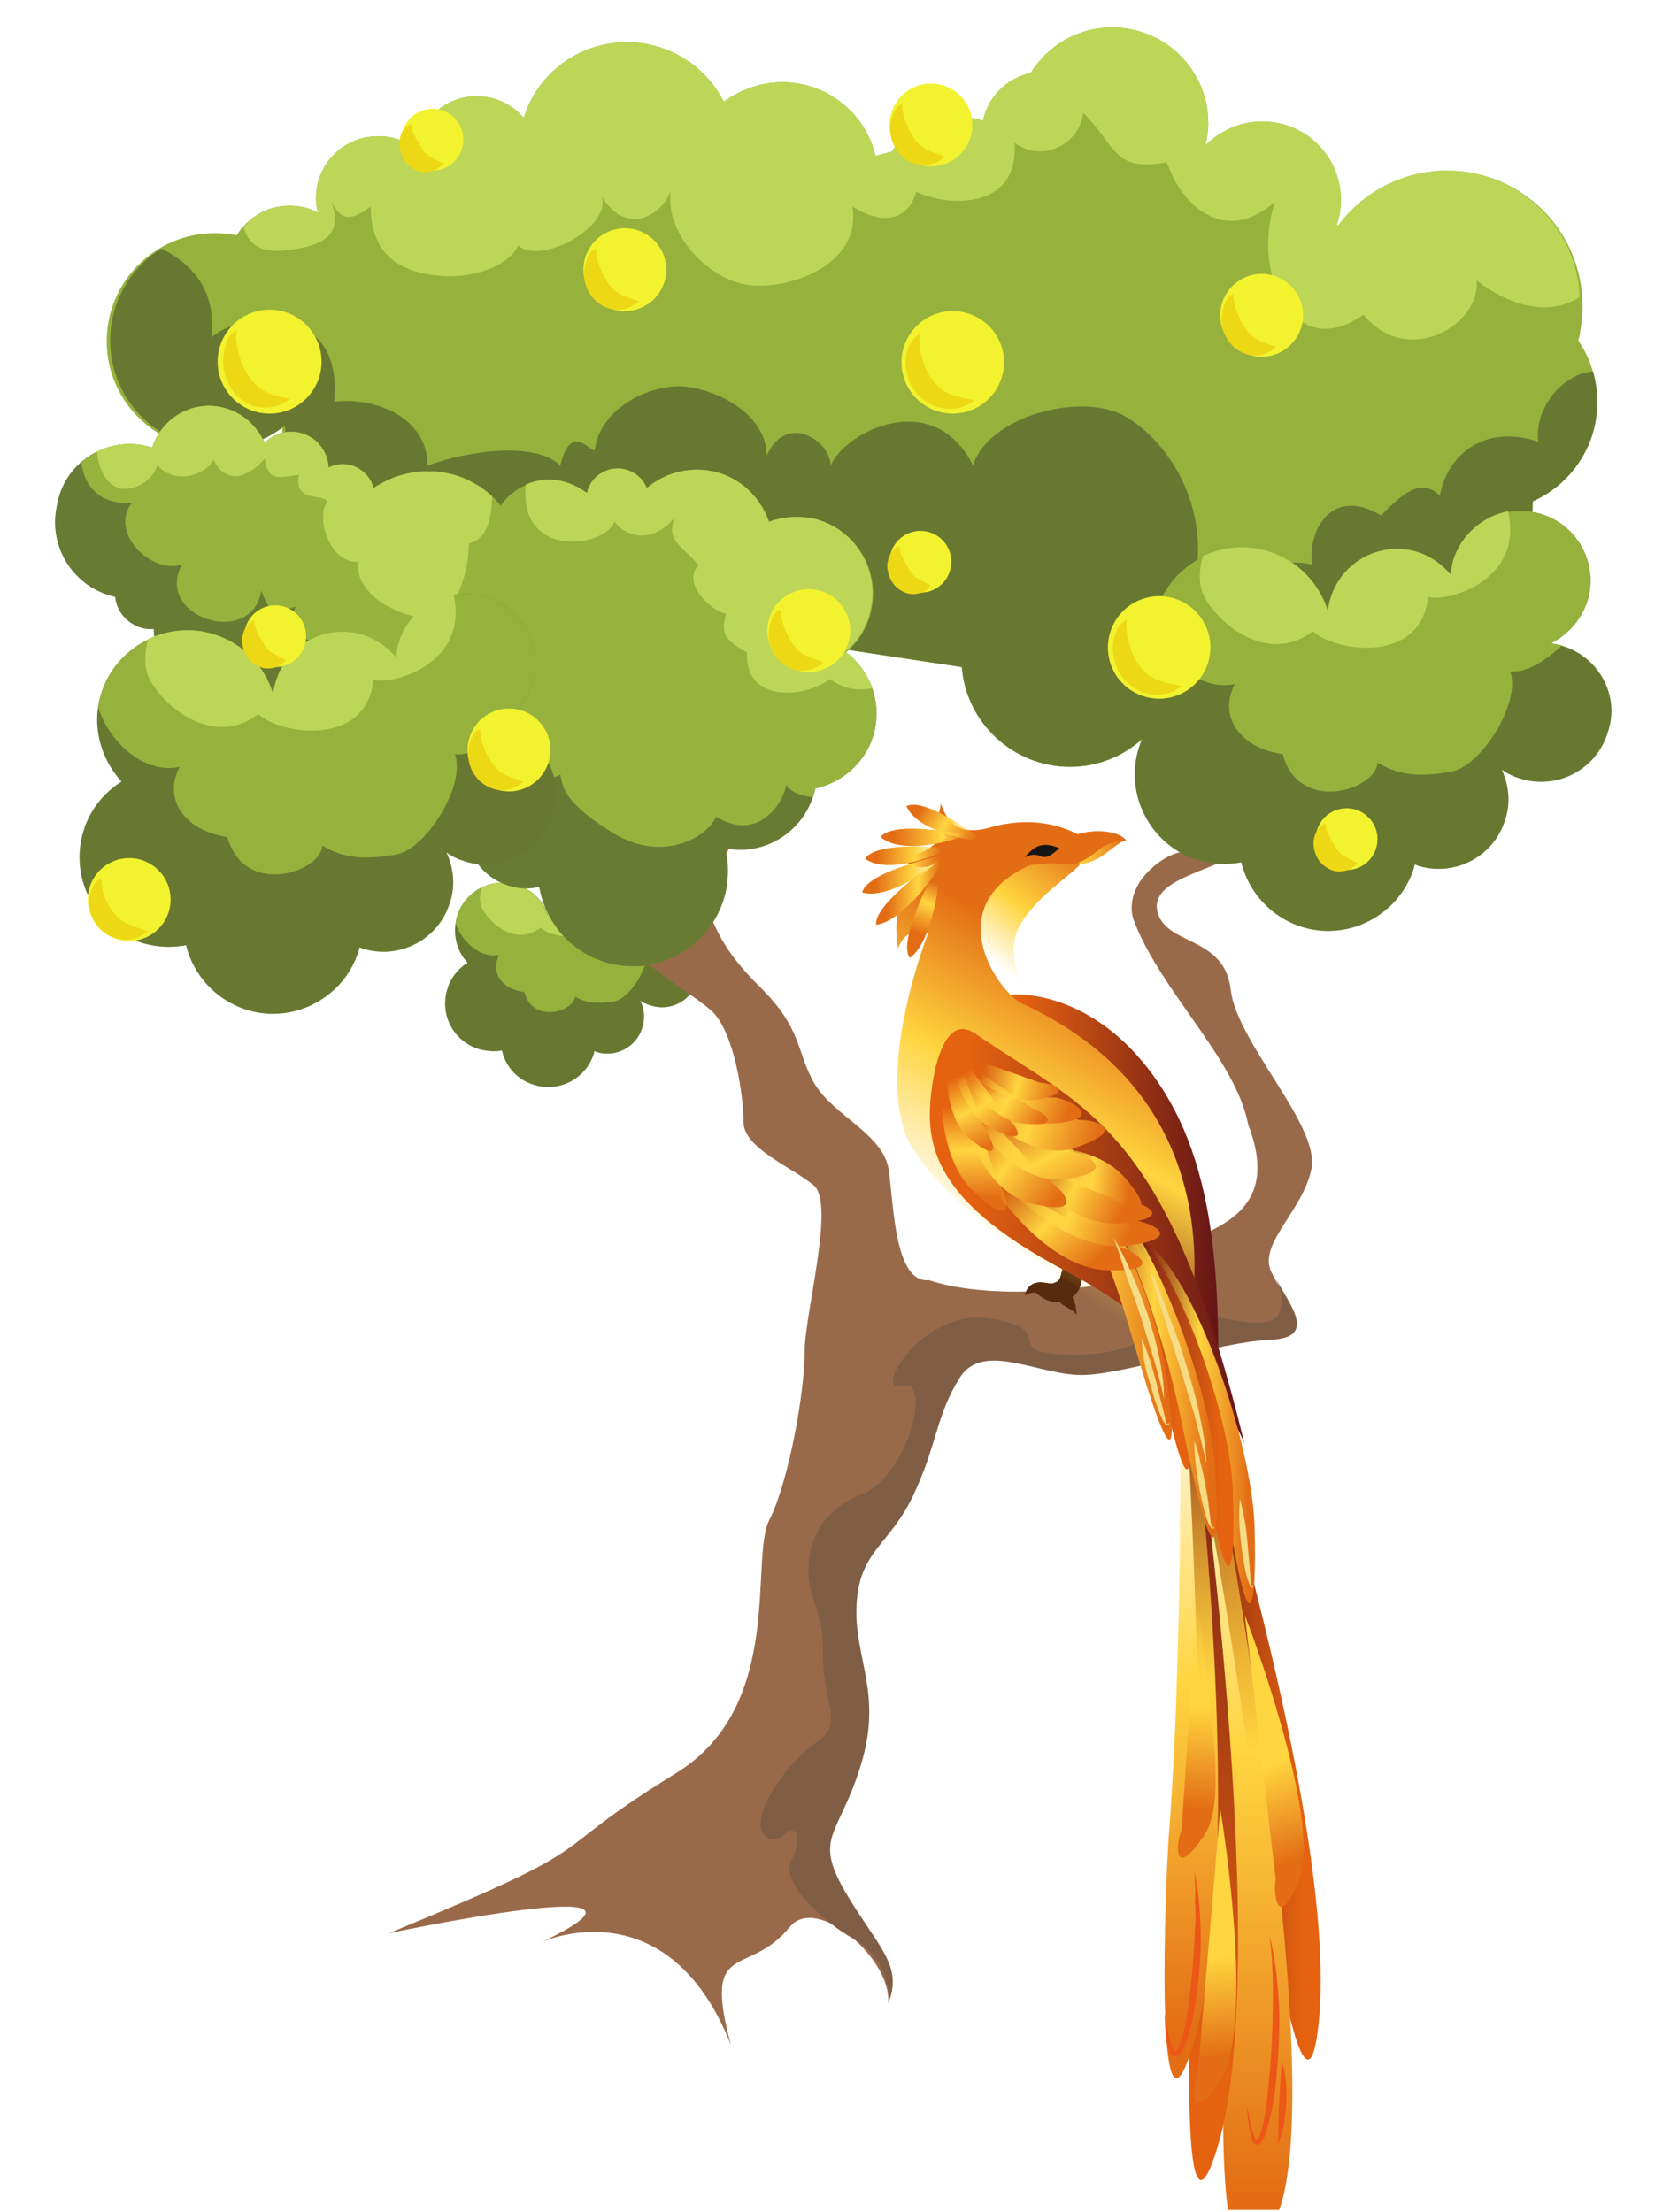 <?xml version="1.0" encoding="utf-8"?>
<!-- Generator: Adobe Illustrator 24.0.2, SVG Export Plug-In . SVG Version: 6.00 Build 0)  -->
<svg version="1.1" id="Layer_1" xmlns="http://www.w3.org/2000/svg" xmlns:xlink="http://www.w3.org/1999/xlink" x="0px" y="0px"
	 viewBox="0 0 239 315" style="enable-background:new 0 0 239 315;" xml:space="preserve">
<style type="text/css">
	.st0{fill:#687831;}
	.st1{fill:#97B13D;}
	.st2{fill:#BDD657;}
	.st3{fill:#996A4A;}
	.st4{fill:#697B33;}
	.st5{fill:#98B23E;}
	.st6{fill:#805E45;}
	.st7{fill:#F2F22F;}
	.st8{fill:#EDD815;}
	.st9{fill:#562B0E;}
	.st10{fill:url(#SVGID_1_);}
	.st11{fill:url(#SVGID_2_);}
	.st12{fill:url(#SVGID_3_);}
	.st13{fill:url(#SVGID_4_);}
	.st14{fill:url(#SVGID_5_);}
	.st15{fill:url(#SVGID_6_);}
	.st16{fill:url(#SVGID_7_);}
	.st17{fill:url(#SVGID_8_);}
	.st18{fill:url(#SVGID_9_);}
	.st19{fill:url(#SVGID_10_);}
	.st20{fill:url(#SVGID_11_);}
	.st21{fill:url(#SVGID_12_);}
	.st22{fill:url(#SVGID_13_);}
	.st23{fill:#171516;}
	.st24{fill:url(#SVGID_14_);}
	.st25{fill:url(#SVGID_15_);}
	.st26{fill:url(#SVGID_16_);}
	.st27{fill:url(#SVGID_17_);}
	.st28{fill:url(#SVGID_18_);}
	.st29{fill:url(#SVGID_19_);}
	.st30{fill:url(#SVGID_20_);}
	.st31{fill:url(#SVGID_21_);}
	.st32{fill:url(#SVGID_22_);}
	.st33{fill:url(#SVGID_23_);}
	.st34{fill:url(#SVGID_24_);}
	.st35{fill:url(#SVGID_25_);}
	.st36{fill:url(#SVGID_26_);}
	.st37{fill:url(#SVGID_27_);}
	.st38{fill:url(#SVGID_28_);}
	.st39{fill:url(#SVGID_29_);}
	.st40{fill:url(#SVGID_30_);}
	.st41{fill:url(#SVGID_31_);}
	.st42{fill:#F6DC85;}
	.st43{fill:url(#SVGID_32_);}
	.st44{fill:#EC5617;}
	.st45{fill:url(#SVGID_33_);}
	.st46{fill:url(#SVGID_34_);}
	.st47{fill:url(#SVGID_35_);}
	.st48{fill:url(#SVGID_36_);}
</style>
<g>
	<path class="st0" d="M95.8,133.1c-0.3-0.1-0.6-0.2-0.9-0.2c1.3-0.6,2.3-1.7,2.8-3.2c0.9-2.8-0.7-5.8-3.5-6.6s-5.8,0.7-6.6,3.5
		c-0.1,0.4-0.2,0.7-0.2,1.1c-0.6-0.8-1.5-1.4-2.5-1.7c-2.8-0.9-5.8,0.7-6.6,3.5c-0.1,0.3-0.2,0.6-0.2,1c-0.6-2.1-2.3-3.8-4.5-4.5
		c-3.6-1.1-7.4,0.9-8.5,4.5c-0.7,2.4-0.1,4.9,1.5,6.6c-1.3,0.8-2.4,2.1-2.9,3.8c-1.1,3.6,0.9,7.4,4.5,8.5c1.1,0.3,2.3,0.4,3.3,0.2
		c0.5,2.3,2.2,4.2,4.6,4.9c3.6,1.1,7.4-0.9,8.5-4.5c0-0.1,0-0.2,0.1-0.3c0.1,0,0.2,0.1,0.2,0.1c2.8,0.9,5.8-0.7,6.6-3.5
		c0.4-1.3,0.3-2.6-0.3-3.8c0.4,0.3,0.9,0.5,1.5,0.7c2.8,0.9,5.8-0.7,6.6-3.5C100.2,136.9,98.6,133.9,95.8,133.1z"/>
	<path class="st1" d="M94.9,132.9c1.3-0.6,2.3-1.7,2.8-3.2c0.9-2.8-0.7-5.8-3.5-6.6s-5.8,0.7-6.6,3.5c-0.1,0.4-0.2,0.7-0.2,1.1
		c-0.6-0.8-1.5-1.4-2.5-1.7c-2.8-0.9-5.8,0.7-6.6,3.5c-0.1,0.3-0.2,0.6-0.2,1c-0.6-2.1-2.3-3.8-4.5-4.5c-3.6-1.1-7.4,0.9-8.5,4.5
		c-0.1,0.3-0.2,0.7-0.2,1c0.9,2.7,3.6,5,6.2,4.5c-1.2,2.3,0.1,4.8,3.6,5.3c1.2,4.6,7.1,2.7,7.2,0.6c1.8,1.1,3.4,1,5.6,0.7
		c2.2-0.4,5.3-5.2,4.5-7.6c1.2,0.2,2.6-0.7,3.9-1.9C95.4,133,95.2,132.9,94.9,132.9z"/>
	<path class="st2" d="M87.5,126.6c-0.1,0.4-0.2,0.7-0.2,1.1c-0.6-0.8-1.5-1.4-2.5-1.7c-2.8-0.9-5.8,0.7-6.6,3.5
		c-0.1,0.3-0.2,0.6-0.2,1c-0.6-2.1-2.3-3.8-4.5-4.5c-1.7-0.5-3.4-0.3-4.9,0.4c-0.3,1-0.4,2.2,0.2,3.2c1,1.9,4.7,5.2,8.2,2.5
		c1.6,1.6,8.2,2.5,8.7-2.6c1.4,0.4,7.3-1.2,6.1-6.5C89.8,123.3,88.1,124.6,87.5,126.6z"/>
</g>
<path class="st3" d="M55.4,275.3c33-13.6,20.3-10.1,40.9-22.8c15.6-9.6,10.4-30.6,13.3-36.1c2.8-5.6,5-18.2,5-23.8
	c0-5.6,4.4-21.2,1.3-23.8c-3.1-2.6-10-5.3-10-9c0-3.7-1.3-12.9-4.6-15.9c-3.3-3-14.9-8.9-11.1-12.6c3.7-3.7,2.9-8.3,6-10.4
	c3.2-2,9-10,2.5-14.7c-6.5-4.7-13.7-5.3-16.3-2.2c-2.6,3.1-5.4,5-5,2c0.4-3-1.3-3.5-4.6-3.8c-1.7-0.1-3.5-1.1-4.9-2.3l5-2.5
	c0.6,0.3,1.4,0.6,2.5,0.7c4.5,0.6,7.8,0.8,12.3,0.5c4.5-0.3,9.3-2.7,11.9-1.2c1.2,0.7,3.4,2.1,5.6,3.9c0.4,0.5,0.9,0.9,1.4,1.3
	c0.4,0.3,0.8,0.6,1.2,0.9c-0.1,0-0.2,0-0.2-0.1c1.6,1.5,2.8,3.2,3.2,4.7c1.1,4.1-12.3,17.9-10.7,20.3c1.7,2.4,1.7,5.8,8,12
	c6.3,6.2,5.2,9.2,7.9,13.9c2.8,4.7,9.9,7.2,10.6,12.4c0.7,5.2,0.9,16.1,5.7,15.6c11.4,3.8,33.5,0.3,34.4-3.4c1-3.7,17-3.4,11.1-18.7
	c-1.8-9.4-12.4-18.9-16.3-29.1c-0.8-2.1-0.3-5.7,4-8.6c4.9-3.3,11.3,0.5,10.8-6.2c-0.5-6.7-1.6-5.2,1.9-11.1
	c3.6-5.9,9.9-6.2,7.3-1.2c-2.6,5-4.3,6.3-4.7,12.1c-0.4,5.8-2.5,4.4-6.6,6.5c-4.1,2-10.8,3.4-9.2,7.7c1.6,4.3,9.5,3.2,10.3,10.7
	c0.9,7.5,12.7,19.3,11.5,25.4c-1.2,6.1-7.7,10.7-5.7,14.8c2,4.1,6.8,9.2-0.4,9.5c-7.3,0.3-19.9,4.7-26.3,5c-6.3,0.3-14.5-5-17.9,0.4
	c-3.4,5.4-3.2,9.5-6.6,16.7c-3.4,7.2-7.7,7.9-8.1,15.6c-0.4,7.6,3.8,12.5,0.6,22.9c-3.2,10.4-7,10.1-1.8,18.7
	c4.3,7.1,7.6,10.3,5.9,15.3c0.6-6.3-10.2-15.6-14-10.9c-6,7.4-12.5,1.5-8.4,16.8c-10-25.3-30.9-12.6-26.6-14.8
	C98.9,266.1,55.4,275.3,55.4,275.3z"/>
<g>
	<path class="st1" d="M227.5,57.3c0-3.3-1-6.3-2.7-8.8c0.4-1.6,0.6-3.2,0.6-4.9c0-10.7-8.6-19.3-19.3-19.3c-6.3,0-12,3.1-15.5,7.8
		l-0.2-0.1c0.4-1.1,0.6-2.3,0.6-3.5c0-6.2-5-11.2-11.2-11.2c-3.2,0-6,1.3-8.1,3.4c0.2-1,0.4-2,0.4-3.1c0-7.6-6.1-13.7-13.7-13.7
		c-4.9,0-9.2,2.6-11.6,6.5c-3.4,0.7-6.1,3.4-6.8,6.8c-1.2-0.4-2.4-0.6-3.7-0.6c-3.9,0-7.3,2-9.3,5l-2.3,0.6
		c-1.4-6-6.8-10.5-13.3-10.5c-3.1,0-6,1.1-8.3,2.8c-2.5-5-7.8-8.5-13.8-8.5c-6.9,0-12.8,4.5-14.7,10.8c-1.6-1.9-4-3.1-6.7-3.1
		c-4.4,0-8,3.2-8.7,7.5c-1.5-1.2-3.3-1.8-5.4-1.8c-4.8,0-8.8,3.9-8.8,8.8c0,0.7,0.1,1.4,0.3,2.1c-1.2-0.7-2.6-1-4.1-1
		c-3.2,0-5.9,1.7-7.5,4.2c-1-0.2-2-0.3-3.1-0.3c-8.5,0-15.4,6.9-15.4,15.4S22.2,64,30.7,64c3.6,0,6.9-1.2,9.5-3.3c0,0.2,0,0.3,0,0.5
		c0,7.6,6.1,13.7,13.7,13.7c1.5,0,2.9-0.2,4.2-0.7L69,84.7L137,95c0.6,7.9,7.3,14.2,15.4,14.2c5.5,0,10.3-2.9,13-7.2
		c3.5,5.2,9.4,8.6,16.1,8.6c10.7,0,19.3-8.6,19.3-19.3c0-0.1,0-0.3,0-0.4c9.8-0.9,17.5-9.1,17.5-19.2c0-0.1,0-0.2,0-0.3
		C223.7,69,227.5,63.6,227.5,57.3z"/>
	<path class="st2" d="M206.1,24.3c-6.3,0-12,3.1-15.5,7.8l-0.2-0.1c0.4-1.1,0.6-2.3,0.6-3.5c0-6.2-5-11.2-11.2-11.2
		c-3.2,0-6,1.3-8.1,3.4c0.2-1,0.4-2,0.4-3.1c0-7.6-6.1-13.7-13.7-13.7c-4.9,0-9.2,2.6-11.6,6.5c-3.4,0.7-6.1,3.4-6.8,6.8
		c-1.2-0.4-2.4-0.6-3.7-0.6c-3.9,0-7.3,2-9.3,5l-2.3,0.6c-1.4-6-6.8-10.5-13.3-10.5c-3.1,0-6,1.1-8.3,2.8c-2.5-5-7.8-8.5-13.8-8.5
		c-6.9,0-12.8,4.5-14.7,10.8c-1.6-1.9-4-3.1-6.7-3.1c-4.4,0-8,3.2-8.7,7.5c-1.5-1.2-3.3-1.8-5.4-1.8c-4.8,0-8.8,3.9-8.8,8.8
		c0,0.7,0.1,1.4,0.3,2.1c-1.2-0.7-2.6-1-4.1-1c-2.6,0-4.9,1.2-6.5,3c0.5,2,1.9,3.7,5.5,3.4c7-0.7,8.4-2.8,7-7
		c1.4,2.8,2.8,2.8,5.6,0.7c0,6.3,3.5,9.1,9.1,9.8c5.6,0.7,10.5-1.4,11.9-4.2c3.5,2.8,13.3-2.8,11.9-7c3.5,5.6,8.4,2.8,9.8-0.7
		c-0.7,6.3,5.6,12.6,11.2,13.3c5.6,0.7,16.1-2.8,14.7-11.2c5.6,3.5,8.4,0.7,9.1-2.1c4.2,2.1,14.7,2.8,14-7c3.5,2.8,9.1,0.7,9.8-4.2
		c4.9,4.9,4.2,8.4,11.9,7c2.1,6.3,8.4,11.9,15.4,5.6c-3.5,10.5,2.8,23.1,12.6,16.1c6.3,7.7,16.8,1.4,16.1-4.9
		c2.8,2.3,9.3,5.9,14.7,2.4C224.6,32.2,216.2,24.3,206.1,24.3z"/>
	<path class="st0" d="M227.5,57.3c0-1.5-0.2-3-0.6-4.4c-4.3,0.3-8.4,5.2-7.8,10c-8.4-2.8-13.3,2.8-14,7.7c-2.8-2.8-5.6,0-8.4,2.8
		c-7-4.2-10.5,2.1-9.8,7c-3.5-0.7-5.6-0.7-7.7,7c-2.8-2.8-5.6-4.2-10.5,0c5.6-13.3-2.1-24.5-8.4-28.1s-19.6,0-21.7,7
		c-5.6-11.2-18.2-4.9-20.3,0c0-3.5-6.3-7.7-9.1-1.4c0-5.6-6.3-9.1-11.2-9.8c-4.9-0.7-12.6,2.8-13.3,9.1c-1.4-0.7-3.5-3.5-4.9,2.1
		c-3.5-3.5-13.3-2.1-18.9,0c0-7-7.7-9.8-13.3-9.1c1.4-14.7-14-12.6-17.5-9.1c0.8-6.9-2.9-10.6-7.1-12.7c-4.4,2.7-7.3,7.6-7.3,13.1
		c0,8.5,6.9,15.4,15.4,15.4c3.6,0,6.9-1.2,9.5-3.3c0,0.2,0,0.3,0,0.5c0,7.6,6.1,13.7,13.7,13.7c1.5,0,2.9-0.2,4.2-0.7L69,84.7
		L137,95c0.6,7.9,7.3,14.2,15.4,14.2c5.5,0,10.3-2.9,13-7.2c3.5,5.2,9.4,8.6,16.1,8.6c10.7,0,19.3-8.6,19.3-19.3c0-0.1,0-0.3,0-0.4
		c9.8-0.9,17.5-9.1,17.5-19.2c0-0.1,0-0.2,0-0.3C223.7,69,227.5,63.6,227.5,57.3z"/>
</g>
<g>
	<path class="st4" d="M20.8,63.5c0.3,0.1,0.6,0.2,0.9,0.2c1.3-4.1,5.6-6.7,9.9-5.7c2.8,0.6,5,2.6,6.1,5.1c1.2-1.3,3.1-1.9,4.9-1.5
		c2.4,0.5,4.1,2.6,4.2,5c0.9-0.5,1.9-0.6,3-0.4c1.7,0.4,3,1.7,3.4,3.3c3-2,6.7-2.9,10.6-2.1c3.1,0.7,5.7,2.3,7.5,4.6
		c1.9-2.7,5.3-4.2,8.8-3.4c1.3,0.3,2.5,0.9,3.6,1.7c0,0,0,0,0,0c0.5-2.4,2.9-3.9,5.3-3.4c1.5,0.3,2.7,1.4,3.2,2.7
		c2.5-2.1,5.9-3.1,9.4-2.4c3.9,0.8,6.8,3.7,8,7.2c1.9-0.7,4.1-0.9,6.2-0.5c5.9,1.3,9.6,7.1,8.3,13c-0.5,2.4-1.8,4.5-3.6,6
		c3.3,2.5,5,6.7,4.1,11c-0.9,4.3-4.4,7.5-8.5,8.4c0,0,0,0,0,0.1c-1.3,5.8-7,9.6-12.8,8.4c0.5,1.9,0.5,4,0.1,6.1
		c-1.6,7.3-8.8,12-16.1,10.4c-5.6-1.2-9.6-5.7-10.5-11c-1.2,0.3-2.5,0.3-3.7,0c-3.7-0.8-6.4-4-6.7-7.6c-1.8,1.2-4.1,1.6-6.4,1.1
		c-3.4-0.7-5.9-3.4-6.5-6.6c-2.3,0.9-4.9,1.1-7.5,0.5c-4.4-0.9-7.8-3.9-9.5-7.7c-0.6,0-1.2-0.1-1.8-0.2c-3.9-0.9-6.6-4.3-6.7-8.1
		c-3.6-1.1-6.1-4.4-6.1-8.1c-0.5,0-0.9,0-1.4-0.1c-2.3-0.5-3.9-2.4-4.1-4.5c0,0,0,0,0,0c-5.9-1.3-9.6-7.1-8.3-13
		C9.1,65.9,15,62.2,20.8,63.5z"/>
	<path class="st5" d="M20.8,63.5c0.3,0.1,0.6,0.2,0.9,0.2c1.3-4.1,5.6-6.7,9.9-5.7c2.8,0.6,5,2.6,6.1,5.1c1.2-1.3,3.1-1.9,4.9-1.5
		c2.4,0.5,4.1,2.6,4.2,5c0.9-0.5,1.9-0.6,3-0.4c1.7,0.4,3,1.7,3.4,3.3c3-2,6.7-2.9,10.6-2.1c3.1,0.7,5.7,2.3,7.5,4.6
		c1.9-2.7,5.3-4.2,8.8-3.4c1.3,0.3,2.5,0.9,3.6,1.7c0,0,0,0,0,0c0.5-2.4,2.9-3.9,5.3-3.4c1.5,0.3,2.7,1.4,3.2,2.7
		c2.5-2.1,5.9-3.1,9.4-2.4c3.9,0.8,6.8,3.7,8,7.2c1.9-0.7,4.1-0.9,6.2-0.5c5.9,1.3,9.6,7.1,8.3,13c-0.5,2.4-1.8,4.5-3.6,6
		c3.3,2.5,5,6.7,4.1,11c-0.9,4.3-4.4,7.5-8.5,8.4c0,0,0,0,0,0.1c-0.1,0.4-0.2,0.7-0.3,1.1c-1.6-0.1-3-0.6-3.8-1.7
		c-0.6,2.9-4.2,8.1-10,4.5c-1.2,2.8-7.5,6.8-14.9,2.2s-6.9-6.9-7.3-8.2c-2.8,1.8-9.1-2.6-6.2-7.4c-4.2-0.3-5.9-0.7-5-4.7
		c-3.2,6.5-10.3,8.6-14.7,6.5c-4.4-2.2-9.5-6.3-7-12.4c-4-0.9-6-3.1-4.8-5.9c-2.6,0.7-3.4,1.7-4.9-2.3c-1.2,8.2-15.3,3.9-11.3-3.7
		c-4.5,1.4-10.4-4.7-7.1-8.8c-3.1,0.3-6.7-1.1-7.2-5.8C14.1,63.7,17.4,62.7,20.8,63.5z"/>
	<path class="st2" d="M74.9,69c1.6-0.7,3.3-0.9,5.1-0.5c1.3,0.3,2.5,0.9,3.6,1.7c0,0,0,0,0,0c0.5-2.4,2.9-3.9,5.3-3.4
		c1.5,0.3,2.7,1.4,3.2,2.7c2.5-2.1,5.9-3.1,9.4-2.4c3.9,0.8,6.8,3.7,8,7.2c1.9-0.7,4.1-0.9,6.2-0.5c5.9,1.3,9.6,7.1,8.3,13
		c-0.5,2.4-1.8,4.5-3.6,6c1.8,1.3,3.1,3.1,3.8,5.2c-1.8,0.4-4,0.2-6-1.3c-3.6,2.8-12.2,3.4-11.8-3.8c-3.8-2-3.5-3.2-3-5.5
		c-2.3-0.5-6.3-4.4-3.9-6.9c-2.4-2.9-4.7-3.4-3.4-6.8c-2.5,3.1-6.2,3.5-8.6,0.6C86.2,78,73.8,79.7,74.9,69z"/>
	<path class="st2" d="M20.8,63.5c0.3,0.1,0.6,0.2,0.9,0.2c1.3-4.1,5.6-6.7,9.9-5.7c2.8,0.6,5,2.6,6.1,5.1c1.2-1.3,3.1-1.9,4.9-1.5
		c2.4,0.5,4.1,2.6,4.2,5c0.9-0.5,1.9-0.6,3-0.4c1.7,0.4,3,1.7,3.4,3.3c3-2,6.7-2.9,10.6-2.1c2.4,0.5,4.6,1.7,6.3,3.3
		c-0.1,3-0.6,6-3.3,6.7c-0.2,6.6-3.1,11.4-7.7,10.4s-8.7-4.3-8-7.8c-4.3,0.3-6.1-6.5-4.5-8.5c-0.3-1.3-4.9,0.2-4-3.9
		c-3.1,0.5-4.4,0.9-4.9-2.3c-1.7,2.1-5.2,4.3-7.3,0.2c-1.1,2.2-5.6,3.6-8,0.7c-0.7,3.2-7.6,6.5-8.6-1.9
		C15.9,63.3,18.4,62.9,20.8,63.5z"/>
</g>
<g>
	<path class="st0" d="M222.6,92c-0.6-0.2-1.1-0.3-1.7-0.4c2.4-1.2,4.3-3.3,5.2-6c1.6-5.2-1.3-10.8-6.6-12.4s-10.8,1.3-12.4,6.6
		c-0.2,0.7-0.3,1.4-0.4,2.1c-1.2-1.4-2.8-2.6-4.7-3.2c-5.2-1.6-10.8,1.3-12.4,6.6c-0.2,0.6-0.3,1.2-0.4,1.8
		c-1.2-3.9-4.2-7.2-8.5-8.5c-6.7-2.1-13.9,1.7-16,8.4c-1.4,4.5-0.1,9.2,2.9,12.5c-2.5,1.6-4.5,4-5.4,7c-2.1,6.7,1.7,13.9,8.4,16
		c2.1,0.6,4.2,0.7,6.2,0.3c1,4.2,4.2,7.8,8.6,9.2c6.7,2.1,13.9-1.7,16-8.4c0-0.2,0.1-0.3,0.1-0.5c0.2,0.1,0.3,0.1,0.5,0.2
		c5.2,1.6,10.8-1.3,12.4-6.6c0.8-2.4,0.5-4.9-0.5-7.1c0.8,0.6,1.7,1,2.7,1.3c5.2,1.6,10.8-1.3,12.4-6.6
		C230.8,99.2,227.8,93.6,222.6,92z"/>
	<path class="st1" d="M220.9,91.6c2.4-1.2,4.3-3.3,5.2-6c1.6-5.2-1.3-10.8-6.6-12.4s-10.8,1.3-12.4,6.6c-0.2,0.7-0.3,1.4-0.4,2.1
		c-1.2-1.4-2.8-2.6-4.7-3.2c-5.2-1.6-10.8,1.3-12.4,6.6c-0.2,0.6-0.3,1.2-0.4,1.8c-1.2-3.9-4.2-7.2-8.5-8.5
		c-6.7-2.1-13.9,1.7-16,8.4c-0.2,0.7-0.3,1.3-0.4,2c1.7,5.2,6.8,9.5,11.6,8.4c-2.3,4.2,0.2,9,6.8,10c2.3,8.6,13.3,5.1,13.5,1.2
		c3.3,2,6.3,2,10.5,1.3c4.2-0.7,10-9.8,8.4-14.3c2.2,0.3,4.9-1.4,7.4-3.7C221.9,91.8,221.4,91.7,220.9,91.6z"/>
	<path class="st2" d="M207,79.7c-0.2,0.7-0.3,1.4-0.4,2.1c-1.2-1.4-2.8-2.6-4.7-3.2c-5.2-1.6-10.8,1.3-12.4,6.6
		c-0.2,0.6-0.3,1.2-0.4,1.8c-1.2-3.9-4.2-7.2-8.5-8.5c-3.2-1-6.5-0.6-9.3,0.7c-0.5,2-0.7,4.1,0.3,5.9c1.9,3.6,8.9,9.7,15.4,4.8
		c3.1,2.9,15.4,4.8,16.4-4.9c2.6,0.8,13.7-2.2,11.4-12.2C211.3,73.5,208.2,76,207,79.7z"/>
</g>
<g>
	<path class="st0" d="M72.3,103.8c-0.6-0.2-1.1-0.3-1.7-0.4c2.4-1.2,4.3-3.3,5.2-6c1.6-5.2-1.3-10.8-6.6-12.4
		c-5.2-1.6-10.8,1.3-12.4,6.6c-0.2,0.7-0.3,1.4-0.4,2.1c-1.2-1.4-2.8-2.6-4.7-3.2c-5.2-1.6-10.8,1.3-12.4,6.6
		c-0.2,0.6-0.3,1.2-0.4,1.8c-1.2-3.9-4.2-7.2-8.5-8.5c-6.7-2.1-13.9,1.7-16,8.4c-1.4,4.5-0.1,9.2,2.9,12.5c-2.5,1.6-4.5,4-5.4,7
		c-2.1,6.7,1.7,13.9,8.4,16c2.1,0.6,4.2,0.7,6.2,0.3c1,4.2,4.2,7.8,8.6,9.2c6.7,2.1,13.9-1.7,16-8.4c0-0.2,0.1-0.3,0.1-0.5
		c0.2,0.1,0.3,0.1,0.5,0.2c5.2,1.6,10.8-1.3,12.4-6.6c0.8-2.4,0.5-4.9-0.5-7.1c0.8,0.6,1.7,1,2.7,1.3c5.2,1.6,10.8-1.3,12.4-6.6
		C80.5,111,77.5,105.4,72.3,103.8z"/>
	<path class="st1" d="M70.6,103.4c2.4-1.2,4.3-3.3,5.2-6c1.6-5.2-1.3-10.8-6.6-12.4c-5.2-1.6-10.8,1.3-12.4,6.6
		c-0.2,0.7-0.3,1.4-0.4,2.1c-1.2-1.4-2.8-2.6-4.7-3.2c-5.2-1.6-10.8,1.3-12.4,6.6c-0.2,0.6-0.3,1.2-0.4,1.8
		c-1.2-3.9-4.2-7.2-8.5-8.5c-6.7-2.1-13.9,1.7-16,8.4c-0.2,0.7-0.3,1.3-0.4,2c1.7,5.2,6.8,9.5,11.6,8.4c-2.3,4.2,0.2,9,6.8,10
		c2.3,8.6,13.3,5.1,13.5,1.2c3.3,2,6.3,2,10.5,1.3c4.2-0.7,10-9.8,8.4-14.3c2.2,0.3,4.9-1.4,7.4-3.7
		C71.6,103.6,71.1,103.5,70.6,103.4z"/>
	<path class="st2" d="M56.8,91.5c-0.2,0.7-0.3,1.4-0.4,2.1c-1.2-1.4-2.8-2.6-4.7-3.2c-5.2-1.6-10.8,1.3-12.4,6.6
		c-0.2,0.6-0.3,1.2-0.4,1.8c-1.2-3.9-4.2-7.2-8.5-8.5c-3.2-1-6.5-0.6-9.3,0.7c-0.5,2-0.7,4.1,0.3,5.9c1.9,3.6,8.9,9.7,15.4,4.8
		c3.1,2.9,15.4,4.8,16.4-4.9c2.6,0.8,13.7-2.2,11.4-12.2C61,85.3,57.9,87.8,56.8,91.5z"/>
</g>
<path class="st6" d="M181.3,181.3c2,4.1,6.8,9.2-0.4,9.5s-19.9,4.7-26.3,5c-6.3,0.3-14.5-5-17.9,0.4c-3.4,5.4-3.2,9.5-6.6,16.7
	c-3.4,7.2-7.7,7.9-8.1,15.6s3.8,12.5,0.6,22.9c-3.2,10.4-7,10.1-1.8,18.7c4.3,7.1,7.6,9.7,5.9,14.7c0,0,0-5.9-5.3-8.8
	c-3.3-1.8-10.4-7.7-8.7-11c1.7-3.3,0.7-5.4-1-3.7c-1.7,1.7-6.2,0.1-0.8-7.6s8.4-5,7.2-11c-1.9-9.1,0.2-7.8-2.2-14.8
	c-2-5.7-0.2-12.4,6.8-15.1c6.5-2.4,10.2-16.7,5.8-15.4c-4.4,1.3,2.8-11.4,12.9-9.6c10.1,1.8,0,5,11.7,5.1
	c11.8,0.1,12.3-6.5,17.7-5.7c5.4,0.7,9.9,2.3,11.3-0.1C183.4,184.6,181.3,181.3,181.3,181.3z"/>
<g>
	<circle class="st7" cx="135.7" cy="51.6" r="7.3"/>
	<g>
		<path class="st8" d="M131,47.5c-0.2,1.4,0.1,2.6,0.4,3.7c0.3,1.1,0.8,2.1,1.4,2.9c0.6,0.8,1.3,1.5,2.3,1.9c1,0.5,2.2,0.7,3.7,1
			c-1.1,0.9-2.6,1.4-4.2,1.2c-1.6-0.2-3.2-1.1-4.2-2.4c-1-1.3-1.4-2.9-1.4-4.4c0-0.8,0.2-1.5,0.5-2.2
			C129.9,48.5,130.4,47.9,131,47.5z"/>
	</g>
</g>
<g>
	<circle class="st7" cx="165.1" cy="92.2" r="7.3"/>
	<g>
		<path class="st8" d="M160.5,88.2c-0.2,1.4,0.1,2.6,0.4,3.7c0.3,1.1,0.8,2.1,1.4,2.9c0.6,0.8,1.3,1.5,2.3,1.9c1,0.5,2.2,0.7,3.7,1
			c-1.1,0.9-2.6,1.4-4.2,1.2c-1.6-0.2-3.2-1.1-4.2-2.4c-1-1.3-1.4-2.9-1.4-4.4c0-0.8,0.2-1.5,0.5-2.2
			C159.3,89.2,159.9,88.5,160.5,88.2z"/>
	</g>
</g>
<g>
	<circle class="st7" cx="115.2" cy="89.8" r="5.9"/>
	<g>
		<path class="st8" d="M111.2,86.8c0,1.2,0.3,2,0.6,2.8c0.3,0.8,0.7,1.5,1.1,2.1c0.4,0.6,0.9,1.1,1.6,1.5c0.7,0.4,1.6,0.7,2.8,1.1
			c-0.9,0.8-2,1.3-3.4,1.2c-1.3-0.1-2.6-0.9-3.4-2c-0.8-1.1-1.1-2.4-1-3.6c0.1-0.6,0.2-1.2,0.5-1.8C110.2,87.5,110.6,87,111.2,86.8z
			"/>
	</g>
</g>
<g>
	<circle class="st7" cx="72.5" cy="106.8" r="5.9"/>
	<g>
		<path class="st8" d="M68.4,103.8c0,1.2,0.3,2,0.6,2.8c0.3,0.8,0.7,1.5,1.1,2.1c0.4,0.6,0.9,1.1,1.6,1.5c0.7,0.4,1.6,0.7,2.8,1.1
			c-0.9,0.8-2,1.3-3.4,1.2c-1.3-0.1-2.6-0.9-3.4-2c-0.8-1.1-1.1-2.4-1-3.6c0.1-0.6,0.2-1.2,0.5-1.8C67.4,104.5,67.9,104,68.4,103.8z
			"/>
	</g>
</g>
<g>
	<circle class="st7" cx="89" cy="38.4" r="5.9"/>
	<g>
		<path class="st8" d="M84.9,35.4c0,1.2,0.3,2,0.6,2.8c0.3,0.8,0.7,1.5,1.1,2.1c0.4,0.6,0.9,1.1,1.6,1.5c0.7,0.4,1.6,0.7,2.8,1.1
			c-0.9,0.8-2,1.3-3.4,1.2c-1.3-0.1-2.6-0.9-3.4-2c-0.8-1.1-1.1-2.4-1-3.6c0.1-0.6,0.2-1.2,0.5-1.8C83.9,36.1,84.4,35.6,84.9,35.4z"
			/>
	</g>
</g>
<g>
	<circle class="st7" cx="61.6" cy="19.9" r="4.4"/>
	<g>
		<path class="st8" d="M58.6,17.7c0.1,1,0.4,1.5,0.7,2.1c0.3,0.5,0.6,1,0.8,1.4c0.3,0.4,0.5,0.7,1,1c0.4,0.3,1.1,0.6,2,1.1
			c-0.6,0.8-1.5,1.2-2.6,1.2c-1.1,0-2.2-0.7-2.8-1.5C57.1,22,56.8,21,56.9,20c0.1-0.5,0.2-1,0.5-1.4C57.7,18.2,58.1,17.8,58.6,17.7z
			"/>
	</g>
</g>
<g>
	<circle class="st7" cx="131.1" cy="80" r="4.4"/>
	<g>
		<path class="st8" d="M128.1,77.8c0.1,1,0.4,1.5,0.7,2.1c0.3,0.5,0.6,1,0.8,1.4c0.3,0.4,0.5,0.7,1,1c0.4,0.3,1.1,0.6,2,1.1
			c-0.6,0.8-1.5,1.2-2.6,1.2c-1.1,0-2.2-0.7-2.8-1.5c-0.6-0.9-0.9-1.9-0.8-2.9c0.1-0.5,0.2-1,0.5-1.4
			C127.2,78.3,127.6,77.9,128.1,77.8z"/>
	</g>
</g>
<g>
	<circle class="st7" cx="39.2" cy="90.6" r="4.4"/>
	<g>
		<path class="st8" d="M36.2,88.4c0.1,1,0.4,1.5,0.7,2.1c0.3,0.5,0.6,1,0.8,1.4c0.3,0.4,0.5,0.7,1,1c0.4,0.3,1.1,0.6,2,1.1
			c-0.6,0.8-1.5,1.2-2.6,1.2c-1.1,0-2.2-0.7-2.8-1.5c-0.6-0.9-0.9-1.9-0.8-2.9c0.1-0.5,0.2-1,0.5-1.4C35.3,88.9,35.7,88.5,36.2,88.4
			z"/>
	</g>
</g>
<g>
	<circle class="st7" cx="179.7" cy="44.9" r="5.9"/>
	<g>
		<path class="st8" d="M175.7,41.9c0,1.2,0.3,2,0.6,2.8c0.3,0.8,0.7,1.5,1.1,2.1c0.4,0.6,0.9,1.1,1.6,1.5c0.7,0.4,1.6,0.7,2.8,1.1
			c-0.9,0.8-2,1.3-3.4,1.2c-1.3-0.1-2.6-0.9-3.4-2c-0.8-1.1-1.1-2.4-1-3.6c0.1-0.6,0.2-1.2,0.5-1.8
			C174.7,42.6,175.1,42.1,175.7,41.9z"/>
	</g>
</g>
<g>
	<circle class="st7" cx="132.6" cy="17.8" r="5.9"/>
	<g>
		<path class="st8" d="M128.5,14.8c0,1.2,0.3,2,0.6,2.8c0.3,0.8,0.7,1.5,1.1,2.1c0.4,0.6,0.9,1.1,1.6,1.5c0.7,0.4,1.6,0.7,2.8,1.1
			c-0.9,0.8-2,1.3-3.4,1.2c-1.3-0.1-2.6-0.9-3.4-2c-0.8-1.1-1.1-2.4-1-3.6c0.1-0.6,0.2-1.2,0.5-1.8C127.5,15.5,128,15,128.5,14.8z"
			/>
	</g>
</g>
<g>
	<circle class="st7" cx="38.4" cy="51.5" r="7.4"/>
	<g>
		<path class="st8" d="M33.7,47c-0.2,1.4,0.1,2.6,0.4,3.7c0.3,1.1,0.8,2.1,1.4,3c0.6,0.9,1.3,1.5,2.2,2c0.9,0.5,2.1,0.8,3.6,1.1
			c-1.1,0.9-2.6,1.4-4.3,1.2c-1.6-0.2-3.2-1.3-4-2.6c-0.9-1.4-1.3-2.9-1.2-4.5c0.1-0.8,0.2-1.5,0.5-2.2C32.5,48,33,47.4,33.7,47z"/>
	</g>
</g>
<g>
	<circle class="st7" cx="18.4" cy="128.1" r="5.9"/>
	<g>
		<path class="st8" d="M14.5,125.1c-0.1,1.2,0.2,2.1,0.5,2.9c0.3,0.8,0.8,1.5,1.3,2.1c0.5,0.6,1,1,1.8,1.4c0.8,0.4,1.7,0.7,2.9,1.1
			c-0.9,0.8-2.1,1.3-3.4,1.2c-1.3-0.1-2.7-0.7-3.6-1.8c-0.9-1.1-1.3-2.4-1.3-3.7c0-0.7,0.2-1.3,0.5-1.9
			C13.4,125.8,13.9,125.3,14.5,125.1z"/>
	</g>
</g>
<g>
	<g>
		<circle class="st7" cx="191.8" cy="119.5" r="4.4"/>
		<g>
			<path class="st8" d="M188.8,117.3c0.1,1,0.4,1.5,0.7,2.1c0.3,0.5,0.6,1,0.8,1.4c0.3,0.4,0.5,0.7,1,1c0.4,0.3,1.1,0.6,2,1.1
				c-0.6,0.8-1.5,1.2-2.6,1.2c-1.1,0-2.2-0.7-2.8-1.5c-0.6-0.9-0.9-1.9-0.8-2.9c0.1-0.5,0.2-1,0.5-1.4
				C187.9,117.8,188.3,117.4,188.8,117.3z"/>
		</g>
	</g>
	<g>
		<path class="st9" d="M152.4,177.6c0.7,1,1.3,1.9,1.6,3.1c0.1,0.6,0.2,1.2,0,2c-0.1,0.7-0.6,1.6-1.4,2.1c-0.4,0.3-0.8,0.4-1.2,0.5
			c-0.4,0.1-0.7,0.1-1.1,0.1c-0.8,0-1.5-0.4-2-0.7c-0.2-0.2-0.4-0.3-0.5-0.4c-0.1-0.1-0.2-0.2-0.4-0.2c-0.3-0.1-0.9,0.1-1.4,0.4
			c0.1-0.6,0.3-1.2,1-1.6c0.3-0.2,0.8-0.3,1.2-0.3c0.4,0,0.7,0.1,0.9,0.1c0.5,0.1,0.8,0.1,1,0c0.2-0.1,0.6-0.2,0.6-0.3
			c0.1-0.1,0.2-0.2,0.3-0.5c0.1-0.3,0.2-0.7,0.3-1.1C151.7,179.9,151.7,178.8,152.4,177.6z"/>
	</g>
	<linearGradient id="SVGID_1_" gradientUnits="userSpaceOnUse" x1="141.012" y1="174.432" x2="173.538" y2="174.432">
		<stop  offset="0.124" style="stop-color:#E56210"/>
		<stop  offset="1" style="stop-color:#651516"/>
	</linearGradient>
	<path class="st10" d="M141,151.5c4.7,2.1-2-8.9,2-9.7c4-0.8,15.5,0.8,23.6,15c8.1,14.2,7,33.8,6.7,50.3
		C171.1,168.7,139.9,151,141,151.5z"/>
	
		<linearGradient id="SVGID_2_" gradientUnits="userSpaceOnUse" x1="496.062" y1="129.349" x2="479.822" y2="106.359" gradientTransform="matrix(-0.999 -3.581569e-02 -3.581569e-02 0.999 640.479 28.37)">
		<stop  offset="0.104" style="stop-color:#FFD540;stop-opacity:0"/>
		<stop  offset="0.408" style="stop-color:#FFD540"/>
		<stop  offset="0.853" style="stop-color:#E36D15"/>
	</linearGradient>
	<path class="st11" d="M147.2,144.5c-0.5-1.6-4.4-8-2.1-12.4c2.2-4.3,7.7-7.6,8.7-9c3.3-0.6,4-2.2,6.3-3.4c-0.7-0.1-2.5-0.1-2.5-0.1
		s-16.1,2-17.6,6.6c-1.6,4.6-2,6.4-1.3,9C140.6,141.2,147.6,145.9,147.2,144.5z"/>
	
		<linearGradient id="SVGID_3_" gradientUnits="userSpaceOnUse" x1="476.818" y1="110.274" x2="483.089" y2="110.274" gradientTransform="matrix(-0.999 -3.581569e-02 -3.581569e-02 0.999 640.479 28.37)">
		<stop  offset="0" style="stop-color:#E36D15"/>
		<stop  offset="1" style="stop-color:#FFD540"/>
	</linearGradient>
	<path class="st12" d="M153.8,123.1c3.3-0.6,4-2.2,6.3-3.4c-0.7-0.1-2.5-0.1-2.5-0.1S153,121.4,153.8,123.1z"/>
	<linearGradient id="SVGID_4_" gradientUnits="userSpaceOnUse" x1="166.438" y1="238.765" x2="188.141" y2="238.765">
		<stop  offset="0" style="stop-color:#651516"/>
		<stop  offset="0.876" style="stop-color:#E56210"/>
	</linearGradient>
	<path class="st13" d="M166.4,184.3c2,5,24.6,74.8,21.4,104c-2.1,19.2-8.2-22.7-8.9-29.1C175.7,229.6,166.4,184.3,166.4,184.3z"/>
	<linearGradient id="SVGID_5_" gradientUnits="userSpaceOnUse" x1="162.714" y1="133.39" x2="133.911" y2="183.014">
		<stop  offset="0.147" style="stop-color:#E36D15"/>
		<stop  offset="0.499" style="stop-color:#FFD540"/>
		<stop  offset="0.85" style="stop-color:#FFD540;stop-opacity:0"/>
	</linearGradient>
	<path class="st14" d="M160.4,119.7c-0.7-1.2-4.1-1.8-6.9-0.9c-3.9-2-8.3-2.2-12.7-0.9c-4.5,1.2-6-1.1-6.8-3.5
		c0,1.2-1.3,3.2,0.8,4.9c-1.9,0.4-3.1,3.4-7.3,2.1c1.1,1.4,3.4,2.9,5.7,1.6c-3.3,2.7-6.4,4.4-5.3,12.1c0.8-2.3,2.4-2.7,4.3-2.2
		c-1,2.5-8,22-2,31c5.9,9,18.4,16.2,22.5,18.9c4.1,2.7,11.9,11.3,12.5,19.5c3.2-4.5,16.1-42.6-19.2-59.2
		c-3.4-1.1-12.7-13.9,0.7-19.9c5.6-0.7,4.9,0.4,7-0.4s3.1-2.4,4.3-2.6C159,119.8,160.4,119.7,160.4,119.7z"/>
	<linearGradient id="SVGID_6_" gradientUnits="userSpaceOnUse" x1="123.207" y1="121.88" x2="135.279" y2="121.88">
		<stop  offset="0.147" style="stop-color:#E36D15"/>
		<stop  offset="0.592" style="stop-color:#FFD540"/>
		<stop  offset="0.896" style="stop-color:#FFD540;stop-opacity:0"/>
	</linearGradient>
	<path class="st15" d="M135.3,120.8c-1.4,0.8-8.6,3.9-12.1,1.5C124.9,119.6,135.3,120.8,135.3,120.8z"/>
	
		<linearGradient id="SVGID_7_" gradientUnits="userSpaceOnUse" x1="502.153" y1="114.333" x2="513.817" y2="114.333" gradientTransform="matrix(-0.999 -3.581569e-02 -3.581569e-02 0.999 640.479 28.37)">
		<stop  offset="0.104" style="stop-color:#FFD540;stop-opacity:0"/>
		<stop  offset="0.408" style="stop-color:#FFD540"/>
		<stop  offset="0.853" style="stop-color:#E36D15"/>
	</linearGradient>
	<path class="st16" d="M134.7,121.7c-1.1,1.3-7.8,6.5-11.9,5.4C123.5,124,134.7,121.7,134.7,121.7z"/>
	<linearGradient id="SVGID_8_" gradientUnits="userSpaceOnUse" x1="175.899" y1="320.891" x2="175.899" y2="180.135">
		<stop  offset="5.586592e-02" style="stop-color:#E36D15"/>
		<stop  offset="0.508" style="stop-color:#FFD540"/>
		<stop  offset="0.933" style="stop-color:#FFD540;stop-opacity:0"/>
	</linearGradient>
	<path class="st17" d="M174.8,284.5c-0.3,3.9-1.2,20.9,0.1,30.2h7.3c8.1-22.6-12.6-129.2-14.5-134.6
		C167.7,180.1,176.8,253.2,174.8,284.5z"/>
	
		<linearGradient id="SVGID_9_" gradientUnits="userSpaceOnUse" x1="499.268" y1="109.114" x2="511.41" y2="109.114" gradientTransform="matrix(-0.999 -3.581569e-02 -3.581569e-02 0.999 640.479 28.37)">
		<stop  offset="9.380475e-03" style="stop-color:#FFD540;stop-opacity:0"/>
		<stop  offset="0.309" style="stop-color:#FFD540"/>
		<stop  offset="0.853" style="stop-color:#E36D15"/>
	</linearGradient>
	<path class="st18" d="M137.6,118.9c-1.5,0.7-8.9,3-12.2,0.3C127.4,116.7,137.6,118.9,137.6,118.9z"/>
	
		<linearGradient id="SVGID_10_" gradientUnits="userSpaceOnUse" x1="781.406" y1="-188.273" x2="793.548" y2="-188.273" gradientTransform="matrix(-0.885 -0.465 -0.465 0.885 743.865 650.694)">
		<stop  offset="0.103" style="stop-color:#FFD540;stop-opacity:0"/>
		<stop  offset="0.519" style="stop-color:#FFD540"/>
		<stop  offset="0.853" style="stop-color:#E36D15"/>
	</linearGradient>
	<path class="st19" d="M140.2,119.8c-1.6,0-9.4-1.2-11.1-5C131.9,113.4,140.2,119.8,140.2,119.8z"/>
	<linearGradient id="SVGID_11_" gradientUnits="userSpaceOnUse" x1="172.214" y1="310.456" x2="172.214" y2="185.18">
		<stop  offset="0.124" style="stop-color:#E56210"/>
		<stop  offset="1" style="stop-color:#651516"/>
	</linearGradient>
	<path class="st20" d="M168,185.2c1.1,5.3,14,92.5,5.4,120.6c-5.6,18.5-3.9-23.8-3.4-30.2C172.4,245.9,168,185.2,168,185.2z"/>
	<linearGradient id="SVGID_12_" gradientUnits="userSpaceOnUse" x1="169.701" y1="295.971" x2="169.701" y2="185.18">
		<stop  offset="5.586592e-02" style="stop-color:#E36D15"/>
		<stop  offset="0.508" style="stop-color:#FFD540"/>
		<stop  offset="0.933" style="stop-color:#FFD540;stop-opacity:0"/>
	</linearGradient>
	<path class="st21" d="M168,185.2c1.1,5.3,10.5,78.1,1.9,106.1c-5.6,18.5-3.9-23.8-3.4-30.2C168.8,231.4,168,185.2,168,185.2z"/>
	<linearGradient id="SVGID_13_" gradientUnits="userSpaceOnUse" x1="132.446" y1="176.067" x2="177.293" y2="176.067">
		<stop  offset="0.124" style="stop-color:#E56210"/>
		<stop  offset="1" style="stop-color:#651516"/>
	</linearGradient>
	<path class="st22" d="M138.9,147.2c-3.6-2.5-5.4,2.6-6.1,7.2c-1.1,7.7-0.9,16.1,18.8,26.5c22.4,11.8,26.1,26.4,25.6,24.5
		C166.3,160.5,155,158.2,138.9,147.2z"/>
	<path class="st23" d="M146.1,121.9c1-1,2-2.3,4.8-1.1c-0.6,0.4-1.6,1.7-2.8,1.1C146.8,121.3,145.5,122.5,146.1,121.9z"/>
	<linearGradient id="SVGID_14_" gradientUnits="userSpaceOnUse" x1="153.595" y1="188.089" x2="169.626" y2="188.089">
		<stop  offset="0" style="stop-color:#651516"/>
		<stop  offset="0.876" style="stop-color:#E56210"/>
	</linearGradient>
	<path class="st24" d="M153.6,167c7.4,4.7,14.9,19.7,15.7,31.5c0.8,11.8,0.2,18.4-4.5-4.7C160.2,170.6,153.6,167,153.6,167z"/>
	<linearGradient id="SVGID_15_" gradientUnits="userSpaceOnUse" x1="124.869" y1="126.596" x2="134.948" y2="126.596">
		<stop  offset="0.147" style="stop-color:#E36D15"/>
		<stop  offset="0.592" style="stop-color:#FFD540"/>
		<stop  offset="0.896" style="stop-color:#FFD540;stop-opacity:0"/>
	</linearGradient>
	<path class="st25" d="M134.9,121.5c-0.5,1.6-5.9,9.6-10.1,10.2C124.3,128.6,134.9,121.5,134.9,121.5z"/>
	
		<linearGradient id="SVGID_16_" gradientUnits="userSpaceOnUse" x1="247.718" y1="561.028" x2="255.536" y2="554.667" gradientTransform="matrix(0.886 -0.465 0.465 0.886 -350.003 -247.511)">
		<stop  offset="0.147" style="stop-color:#E36D15"/>
		<stop  offset="0.592" style="stop-color:#FFD540"/>
		<stop  offset="0.896" style="stop-color:#FFD540;stop-opacity:0"/>
	</linearGradient>
	<path class="st26" d="M133.8,122.7c0.3,1.6-0.8,11.3-4.2,13.7C127.6,133.9,133.8,122.7,133.8,122.7z"/>
	<linearGradient id="SVGID_17_" gradientUnits="userSpaceOnUse" x1="163.181" y1="202.602" x2="178.714" y2="202.602">
		<stop  offset="6.703911e-02" style="stop-color:#FFD540;stop-opacity:0"/>
		<stop  offset="0.492" style="stop-color:#FFD540"/>
		<stop  offset="0.944" style="stop-color:#E36D15"/>
	</linearGradient>
	<path class="st27" d="M163.2,176.9c7.2,5,15.2,28.9,15.5,40.7c0.3,11.8-0.7,18.4-4.2-4.9S163.2,176.9,163.2,176.9z"/>
	<linearGradient id="SVGID_18_" gradientUnits="userSpaceOnUse" x1="159.635" y1="198.03" x2="175.777" y2="198.03">
		<stop  offset="0" style="stop-color:#651516"/>
		<stop  offset="0.876" style="stop-color:#E56210"/>
	</linearGradient>
	<path class="st28" d="M159.6,173.1c7.2,5,15.6,27.4,16,39.2c0.4,11.8-0.5,18.4-4.3-4.9C167.6,184.1,159.6,173.1,159.6,173.1z"/>
	<linearGradient id="SVGID_19_" gradientUnits="userSpaceOnUse" x1="155.737" y1="193.553" x2="173.328" y2="193.553">
		<stop  offset="6.703911e-02" style="stop-color:#FFD540;stop-opacity:0"/>
		<stop  offset="0.492" style="stop-color:#FFD540"/>
		<stop  offset="0.944" style="stop-color:#E36D15"/>
	</linearGradient>
	<path class="st29" d="M155.7,168.2c7.4,4.7,16.4,28.2,17.3,40c0.8,11.8,0.2,18.4-4.5-4.7C163.9,180.3,155.7,168.2,155.7,168.2z"/>
	
		<linearGradient id="SVGID_20_" gradientUnits="userSpaceOnUse" x1="148.936" y1="186.054" x2="170.201" y2="186.054" gradientTransform="matrix(1 -7.133434e-03 7.133434e-03 1 -4.816 -4.521)">
		<stop  offset="6.703911e-02" style="stop-color:#FFD540;stop-opacity:0"/>
		<stop  offset="0.492" style="stop-color:#FFD540"/>
		<stop  offset="0.944" style="stop-color:#E36D15"/>
	</linearGradient>
	<path class="st30" d="M145.3,155.9c7.8,4.1,18.8,26.7,20.6,38.4c1.8,11.7,1.7,18.3-4.8-4.4C154.5,167.2,145.3,155.9,145.3,155.9z"
		/>
	
		<linearGradient id="SVGID_21_" gradientUnits="userSpaceOnUse" x1="108.632" y1="110.811" x2="110.268" y2="125.91" gradientTransform="matrix(0.998 5.860420e-02 -5.860420e-02 0.998 36.429 39.37)">
		<stop  offset="6.703911e-02" style="stop-color:#FFD540;stop-opacity:0"/>
		<stop  offset="0.492" style="stop-color:#FFD540"/>
		<stop  offset="0.944" style="stop-color:#E36D15"/>
	</linearGradient>
	<path class="st31" d="M134.8,147.4c-0.6,2.2-2.6,16.3,4,22.4c6.5,6,4.5,0,3.2-1.9"/>
	
		<linearGradient id="SVGID_22_" gradientUnits="userSpaceOnUse" x1="279.441" y1="754.976" x2="281.513" y2="774.087" gradientTransform="matrix(0.787 -0.617 0.617 0.787 -542.054 -255.375)">
		<stop  offset="6.703911e-02" style="stop-color:#FFD540;stop-opacity:0"/>
		<stop  offset="0.492" style="stop-color:#FFD540"/>
		<stop  offset="0.944" style="stop-color:#E36D15"/>
	</linearGradient>
	<path class="st32" d="M140,166.8c1,2,8.9,13.9,17.8,14.1s3.4-3,1.1-3.5"/>
	
		<linearGradient id="SVGID_23_" gradientUnits="userSpaceOnUse" x1="249.187" y1="902.929" x2="256.369" y2="921.035" gradientTransform="matrix(0.678 -0.735 0.735 0.678 -689.156 -259.487)">
		<stop  offset="6.703911e-02" style="stop-color:#FFD540;stop-opacity:0"/>
		<stop  offset="0.492" style="stop-color:#FFD540"/>
		<stop  offset="0.944" style="stop-color:#E36D15"/>
	</linearGradient>
	<path class="st33" d="M140.8,166.3c1.3,1.8,11,12.3,19.8,11.1s2.8-3.5,0.5-3.7"/>
	
		<linearGradient id="SVGID_24_" gradientUnits="userSpaceOnUse" x1="347.16" y1="870.29" x2="354.342" y2="888.395" gradientTransform="matrix(0.668 -0.63 0.6 0.631 -609.084 -164.186)">
		<stop  offset="6.703911e-02" style="stop-color:#FFD540;stop-opacity:0"/>
		<stop  offset="0.492" style="stop-color:#FFD540"/>
		<stop  offset="0.944" style="stop-color:#E36D15"/>
	</linearGradient>
	<path class="st34" d="M143,163.6c1,1.7,8.8,11.4,16.8,10.6s2.8-3,0.8-3.2"/>
	
		<linearGradient id="SVGID_25_" gradientUnits="userSpaceOnUse" x1="-1732.686" y1="476.774" x2="-1719.101" y2="511.02" gradientTransform="matrix(-0.871 0.29 0.272 0.828 -1466.684 334.858)">
		<stop  offset="6.703911e-02" style="stop-color:#FFD540;stop-opacity:0"/>
		<stop  offset="0.492" style="stop-color:#FFD540"/>
		<stop  offset="0.944" style="stop-color:#E36D15"/>
	</linearGradient>
	<path class="st35" d="M170.9,221.1c-1.2,13,5.1,33.7,0.6,40.3s-4,1.1-3.2-0.9"/>
	
		<linearGradient id="SVGID_26_" gradientUnits="userSpaceOnUse" x1="-1718.248" y1="515.915" x2="-1710.693" y2="550.696" gradientTransform="matrix(-0.871 0.29 0.272 0.828 -1466.684 334.858)">
		<stop  offset="0.492" style="stop-color:#FFD540"/>
		<stop  offset="0.944" style="stop-color:#E36D15"/>
	</linearGradient>
	<path class="st36" d="M173.8,257.6c1.2,7.1,4.5,31.9,0,38.6s-4,1.1-3.2-0.9"/>
	
		<linearGradient id="SVGID_27_" gradientUnits="userSpaceOnUse" x1="-1782.595" y1="704.431" x2="-1775.039" y2="739.211" gradientTransform="matrix(-0.796 0.458 0.432 0.757 -1547.376 520.037)">
		<stop  offset="0.492" style="stop-color:#FFD540"/>
		<stop  offset="0.944" style="stop-color:#E36D15"/>
	</linearGradient>
	<path class="st37" d="M177.3,230c2.6,6.7,10.8,30.4,7.7,37.8c-3,7.4-3.7,1.9-3.3-0.2"/>
	
		<linearGradient id="SVGID_28_" gradientUnits="userSpaceOnUse" x1="-1113.9" y1="1574.902" x2="-1110.772" y2="1594.127" gradientTransform="matrix(4.008437e-02 0.917 0.871 -3.472316e-02 -1182.13 1242.784)">
		<stop  offset="0.245" style="stop-color:#FFD540;stop-opacity:0"/>
		<stop  offset="0.63" style="stop-color:#FFD540"/>
		<stop  offset="0.944" style="stop-color:#E36D15"/>
	</linearGradient>
	<path class="st38" d="M140.9,163.7c1.9-0.5,14.2-2,19.4,4.1c5.2,6.1,0,4.1-1.7,2.9"/>
	
		<linearGradient id="SVGID_29_" gradientUnits="userSpaceOnUse" x1="107" y1="114.18" x2="122.916" y2="124.215" gradientTransform="matrix(0.998 5.860420e-02 -5.860420e-02 0.998 36.429 39.37)">
		<stop  offset="6.703911e-02" style="stop-color:#FFD540;stop-opacity:0"/>
		<stop  offset="0.492" style="stop-color:#FFD540"/>
		<stop  offset="0.944" style="stop-color:#E36D15"/>
	</linearGradient>
	<path class="st39" d="M135.3,153.6c0.3,2.2,3.6,15.9,11.7,17.8c8.2,2,4.1-2.3,2.2-3.4"/>
	
		<linearGradient id="SVGID_30_" gradientUnits="userSpaceOnUse" x1="113.252" y1="109.928" x2="126.005" y2="128.383" gradientTransform="matrix(0.998 5.860420e-02 -5.860420e-02 0.998 36.429 39.37)">
		<stop  offset="6.703911e-02" style="stop-color:#FFD540;stop-opacity:0"/>
		<stop  offset="0.492" style="stop-color:#FFD540"/>
		<stop  offset="0.944" style="stop-color:#E36D15"/>
	</linearGradient>
	<path class="st40" d="M135.9,154.8c0.8,2,7.2,14,15.5,13.1s3.4-3.6,1.3-3.9"/>
	
		<linearGradient id="SVGID_31_" gradientUnits="userSpaceOnUse" x1="106.946" y1="111.202" x2="127.703" y2="116.652" gradientTransform="matrix(0.998 5.860420e-02 -5.860420e-02 0.998 36.429 39.37)">
		<stop  offset="6.703911e-02" style="stop-color:#FFD540;stop-opacity:0"/>
		<stop  offset="0.492" style="stop-color:#FFD540"/>
		<stop  offset="0.944" style="stop-color:#E36D15"/>
	</linearGradient>
	<path class="st41" d="M136.4,154.6c1.1,1.7,9.3,11.4,16.9,8.8s2.5-4,0.5-3.9"/>
	<g>
		<path class="st42" d="M162.6,190.6c0.5,1,0.8,2.1,1.2,3.1c0.3,1,0.6,2.1,0.9,3.2c0.3,1.1,0.5,2.1,0.8,3.2l0.4,1.6
			c0.1,0.3,0.1,0.5,0.2,0.8c0,0.1,0.1,0.3,0.2,0.3c0,0.1,0.1-0.1,0.2-0.2c0,0.1,0,0.1,0,0.2c0,0.1,0,0.2-0.2,0.2
			c-0.2-0.1-0.3-0.2-0.4-0.3c-0.2-0.2-0.3-0.5-0.4-0.7c-0.2-0.5-0.5-1-0.6-1.5c-0.4-1-0.7-2.1-1-3.2
			C163.1,195,162.7,192.9,162.6,190.6z"/>
	</g>
	
		<linearGradient id="SVGID_32_" gradientUnits="userSpaceOnUse" x1="108.836" y1="109.318" x2="124.552" y2="113.686" gradientTransform="matrix(0.998 5.860420e-02 -5.860420e-02 0.998 36.429 39.37)">
		<stop  offset="0.104" style="stop-color:#FFD540;stop-opacity:0"/>
		<stop  offset="0.408" style="stop-color:#FFD540"/>
		<stop  offset="0.853" style="stop-color:#E36D15"/>
	</linearGradient>
	<path class="st43" d="M138.1,155.1c1.7,2,4.7,5.4,11.8,4.9c8.7-0.6,1.4-4.1-0.4-3.7"/>
	<g>
		<path class="st42" d="M170.1,205.2c0.4,1,0.7,2.1,0.9,3.2c0.3,1.1,0.5,2.1,0.7,3.2c0.2,1.1,0.4,2.2,0.5,3.2l0.2,1.6
			c0,0.3,0.1,0.5,0.2,0.8c0,0.1,0.1,0.3,0.1,0.3c0,0.1,0.2-0.1,0.2-0.2c0,0.1,0,0.1,0,0.2c0,0.1-0.1,0.2-0.2,0.2
			c-0.2-0.1-0.2-0.2-0.3-0.3c-0.2-0.2-0.3-0.5-0.4-0.8c-0.2-0.5-0.4-1.1-0.5-1.6c-0.3-1.1-0.5-2.1-0.7-3.2
			C170.4,209.6,170.1,207.4,170.1,205.2z"/>
	</g>
	<g>
		<path class="st42" d="M176.6,213.4c0.3,1.1,0.5,2.2,0.7,3.2c0.2,1.1,0.3,2.2,0.4,3.3c0.1,1.1,0.2,2.2,0.3,3.3l0.1,1.6
			c0,0.3,0,0.5,0.1,0.8c0,0.1,0.1,0.3,0.1,0.3c0,0.1,0.2-0.1,0.2-0.2c0,0.1,0,0.1,0,0.2c0,0.1-0.1,0.2-0.2,0.2
			c-0.2-0.1-0.2-0.2-0.3-0.4c-0.1-0.3-0.2-0.5-0.3-0.8c-0.2-0.5-0.3-1.1-0.4-1.6c-0.2-1.1-0.4-2.2-0.5-3.3
			C176.5,217.8,176.4,215.6,176.6,213.4z"/>
	</g>
	<g>
		<path class="st42" d="M163.7,180.7c1.1,2.2,2,4.4,2.8,6.7c0.9,2.2,1.7,4.5,2.4,6.8c0.7,2.3,1.4,4.6,1.9,7c0.5,2.4,1,4.8,1,7.2
			c-0.1-0.6-0.2-1.2-0.4-1.8l-0.4-1.7c-0.3-1.2-0.6-2.3-0.9-3.5c-0.7-2.3-1.4-4.6-2.1-6.9l-2.2-6.9l-1.1-3.4L163.7,180.7z"/>
	</g>
	<g>
		<path class="st42" d="M158.6,176.2c2,3.5,3.6,7.3,4.9,11.1c0.6,1.9,1.2,3.9,1.6,5.9c0.4,2,0.7,4,0.7,6.1c-0.4-2-0.9-3.9-1.5-5.9
			c-0.6-1.9-1.2-3.8-1.8-5.8c-0.6-1.9-1.3-3.8-2-5.7C159.9,180,159.3,178.1,158.6,176.2z"/>
	</g>
	<g>
		<path class="st44" d="M182.6,293.6c0.6,1.9,0.7,3.9,0.6,5.9c-0.1,2-0.4,3.9-1.1,5.8c-0.1-2,0-3.9,0.1-5.9
			C182.3,297.5,182.4,295.6,182.6,293.6z"/>
	</g>
	<g>
		<path class="st44" d="M180.8,275.7c0.8,2.9,1.1,5.9,1.3,8.8c0.2,3,0.1,6-0.1,8.9c-0.2,3-0.5,6-1.3,8.9c-0.2,0.7-0.4,1.5-0.7,2.2
			c-0.1,0.2-0.2,0.4-0.3,0.5c-0.1,0.2-0.3,0.4-0.7,0.4c-0.4-0.1-0.5-0.3-0.6-0.5c-0.1-0.2-0.2-0.4-0.2-0.6c-0.4-1.5-0.5-3-0.6-4.5
			c0.3,1.5,0.5,2.9,1,4.3c0.1,0.2,0.1,0.3,0.2,0.5c0.1,0.1,0.2,0.2,0.2,0.2c0,0,0.1-0.1,0.2-0.2c0.1-0.1,0.2-0.3,0.2-0.4
			c0.3-0.7,0.4-1.4,0.6-2.1c0.5-2.9,0.8-5.8,1-8.8c0.2-2.9,0.3-5.9,0.3-8.9c0-1.5,0-3-0.1-4.4C181.2,278.6,181,277.1,180.8,275.7z"
			/>
	</g>
	<g>
		<path class="st44" d="M170.1,266.5c0.6,2.7,0.8,5.4,0.9,8.2c0.1,2.7-0.1,5.5-0.4,8.2c-0.4,2.7-0.7,5.4-1.7,8.1
			c-0.1,0.3-0.3,0.7-0.5,1c-0.1,0.2-0.2,0.3-0.4,0.5c-0.1,0.1-0.4,0.4-0.8,0.3c-0.3-0.1-0.4-0.3-0.5-0.5c-0.1-0.2-0.2-0.3-0.2-0.5
			c-0.1-0.3-0.2-0.7-0.3-1c-0.2-1.4-0.3-2.7-0.3-4.1c0.2,1.3,0.4,2.7,0.8,4c0.1,0.3,0.2,0.6,0.3,0.9c0.1,0.3,0.3,0.6,0.4,0.6
			c0,0,0.2-0.2,0.4-0.5c0.1-0.3,0.3-0.6,0.4-0.9c0.8-2.5,1.1-5.3,1.4-7.9c0.3-2.7,0.5-5.4,0.6-8.1c0.1-1.4,0.1-2.7,0-4.1
			C170.3,269.2,170.2,267.8,170.1,266.5z"/>
	</g>
	<g>
		<path class="st9" d="M153.3,187.2c-0.2-0.3-0.5-0.5-0.8-0.7c-0.3-0.2-0.6-0.4-1-0.6c-0.3-0.2-0.7-0.5-1-1
			c-0.1-0.1-0.2-0.3-0.2-0.5c-0.1-0.2-0.1-0.4-0.1-0.6c0-0.2,0.1-0.5,0.2-0.8c0.1-0.2,0.2-0.4,0.4-0.6l2,2.2c0-0.1,0-0.1,0.1-0.2
			c0-0.1,0-0.2,0-0.3c0-0.1-0.1-0.2-0.2-0.1c-0.1,0.2,0,0.5,0.1,0.8c0.1,0.3,0.2,0.7,0.4,1C153.2,186.4,153.4,186.8,153.3,187.2z"/>
	</g>
	
		<linearGradient id="SVGID_33_" gradientUnits="userSpaceOnUse" x1="468.837" y1="-30.158" x2="476.291" y2="-15.307" gradientTransform="matrix(0.695 2.639307e-02 -3.451387e-02 0.766 -191.472 163.466)">
		<stop  offset="6.703911e-02" style="stop-color:#FFD540;stop-opacity:0"/>
		<stop  offset="0.492" style="stop-color:#FFD540"/>
		<stop  offset="0.944" style="stop-color:#E36D15"/>
	</linearGradient>
	<path class="st45" d="M135.3,148.2c-0.4,1.4-1.6,10.4,3,14.1s3.1,0,2.1-1.2"/>
	
		<linearGradient id="SVGID_34_" gradientUnits="userSpaceOnUse" x1="617.446" y1="240.939" x2="624.9" y2="255.789" gradientTransform="matrix(0.68 -0.146 0.156 0.751 -320.94 61.588)">
		<stop  offset="6.703911e-02" style="stop-color:#FFD540;stop-opacity:0"/>
		<stop  offset="0.492" style="stop-color:#FFD540"/>
		<stop  offset="0.944" style="stop-color:#E36D15"/>
	</linearGradient>
	<path class="st46" d="M135.2,148c0,1.4,1,10.4,6.4,12.9c5.4,2.5,3-0.8,1.8-1.7"/>
	
		<linearGradient id="SVGID_35_" gradientUnits="userSpaceOnUse" x1="692.545" y1="649.078" x2="699.999" y2="663.928" gradientTransform="matrix(0.592 -0.365 0.398 0.656 -530.135 -19.092)">
		<stop  offset="6.703911e-02" style="stop-color:#FFD540;stop-opacity:0"/>
		<stop  offset="0.492" style="stop-color:#FFD540"/>
		<stop  offset="0.944" style="stop-color:#E36D15"/>
	</linearGradient>
	<path class="st47" d="M135.5,150c0.5,1.4,4.5,9.5,10.4,10c5.9,0.6,2.5-1.8,1.1-2.2"/>
	
		<linearGradient id="SVGID_36_" gradientUnits="userSpaceOnUse" x1="645.383" y1="960.435" x2="652.837" y2="975.286" gradientTransform="matrix(0.477 -0.506 0.555 0.53 -701.841 -29.747)">
		<stop  offset="6.703911e-02" style="stop-color:#FFD540;stop-opacity:0"/>
		<stop  offset="0.492" style="stop-color:#FFD540"/>
		<stop  offset="0.944" style="stop-color:#E36D15"/>
	</linearGradient>
	<path class="st48" d="M135.1,149.6c0.8,1.2,6.8,8,12.6,7s2-2.4,0.5-2.4"/>
</g>
</svg>
